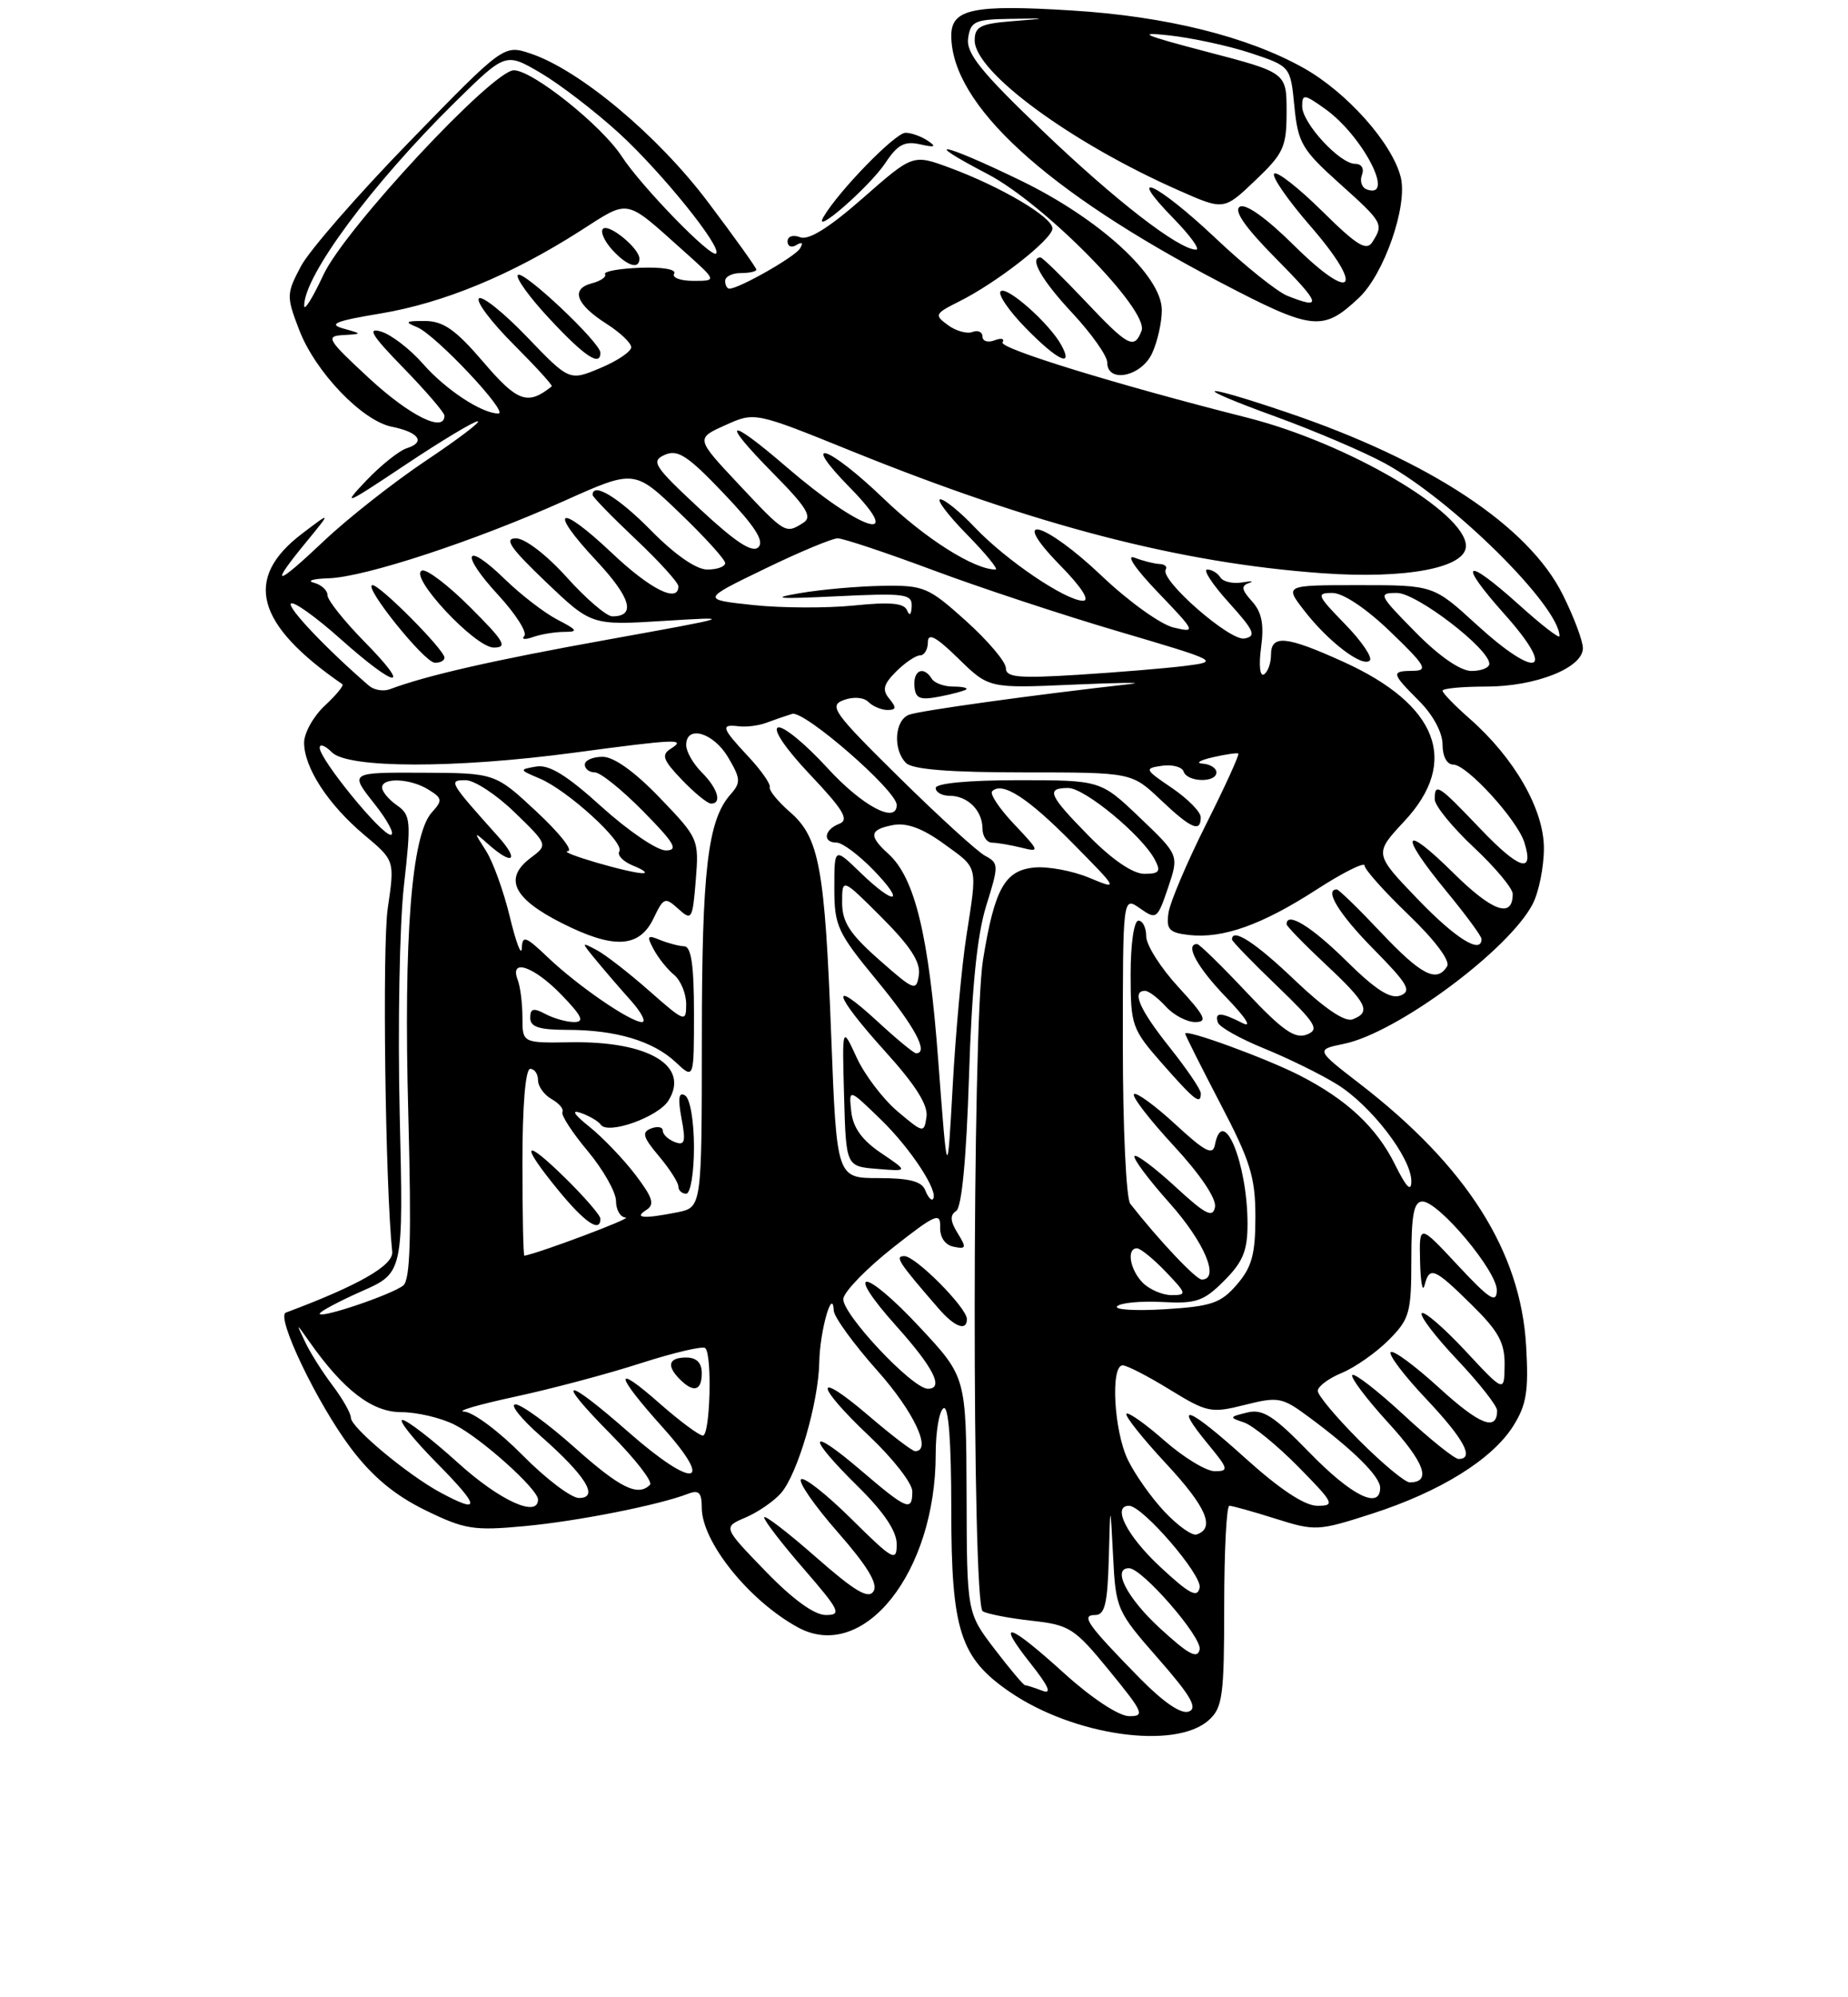 <?xml version="1.0" encoding="UTF-8" standalone="no"?>
<!DOCTYPE svg PUBLIC "-//W3C//DTD SVG 1.1//EN" "http://www.w3.org/Graphics/SVG/1.1/DTD/svg11.dtd" >
<svg xmlns="http://www.w3.org/2000/svg" xmlns:xlink="http://www.w3.org/1999/xlink" version="1.1" viewBox="0 0 237 256">
 <g >
 <path fill="currentColor"
d=" M 155.04 220.46 C 156.79 218.88 157.00 217.33 157.00 205.85 C 157.00 198.78 157.30 193.00 157.66 193.00 C 158.03 193.00 160.69 193.74 163.57 194.65 C 168.66 196.26 169.04 196.24 175.91 194.03 C 184.68 191.21 191.36 187.07 194.07 182.77 C 195.77 180.06 196.06 178.30 195.72 172.50 C 195.02 160.39 188.11 149.50 174.40 138.92 C 168.72 134.54 168.72 134.54 172.40 133.78 C 179.18 132.37 193.53 121.74 196.56 115.87 C 197.35 114.35 198.00 111.13 198.00 108.72 C 198.00 103.74 194.22 97.15 188.44 92.08 C 186.55 90.42 185.00 88.82 185.00 88.53 C 185.00 88.24 187.52 88.00 190.60 88.00 C 196.95 88.00 203.00 85.60 203.00 83.08 C 203.00 82.15 201.84 79.06 200.42 76.22 C 196.04 67.42 183.38 59.06 165.06 52.86 C 153.49 48.94 152.41 49.34 163.60 53.40 C 168.60 55.22 174.90 57.91 177.60 59.38 C 186.25 64.10 200.00 77.70 200.00 81.54 C 200.00 81.90 197.70 80.12 194.89 77.59 C 187.82 71.23 186.81 71.84 192.97 78.75 C 199.70 86.28 197.20 87.21 189.39 80.08 C 183.84 75.00 183.84 75.00 174.29 75.00 C 164.74 75.00 164.74 75.00 167.23 78.22 C 170.31 82.22 174.74 85.60 175.67 84.66 C 176.05 84.28 174.62 82.17 172.48 79.98 C 168.90 76.31 168.77 76.00 170.87 76.00 C 172.24 76.00 175.21 77.98 178.32 80.98 C 182.81 85.29 183.20 85.96 181.25 85.98 C 178.36 86.01 178.41 86.25 182.00 89.85 C 183.78 91.63 185.00 93.89 185.00 95.42 C 185.00 96.95 185.56 98.00 186.38 98.00 C 188.12 98.00 194.56 105.05 195.49 107.96 C 196.79 112.07 194.86 111.48 189.86 106.24 C 184.43 100.55 184.00 100.27 184.00 102.46 C 184.00 103.26 186.25 106.02 189.00 108.60 C 191.75 111.17 194.00 113.86 194.00 114.58 C 194.00 117.76 191.41 116.85 186.40 111.90 C 179.84 105.42 179.33 106.74 185.50 114.24 C 187.97 117.24 190.00 119.99 190.00 120.35 C 190.00 122.38 186.66 120.29 181.78 115.21 C 176.22 109.42 176.22 109.42 180.11 105.25 C 187.22 97.63 184.42 90.33 172.29 84.83 C 164.93 81.49 163.00 81.31 163.00 83.94 C 163.00 85.01 162.59 86.13 162.10 86.44 C 161.58 86.76 161.42 85.27 161.73 82.98 C 162.13 80.02 161.82 78.46 160.56 77.07 C 159.23 75.60 159.14 75.08 160.17 74.73 C 160.90 74.49 160.52 74.45 159.31 74.65 C 158.11 74.85 156.84 74.56 156.50 74.00 C 156.16 73.45 155.41 73.00 154.82 73.00 C 154.24 73.00 155.49 74.91 157.60 77.24 C 160.86 80.85 161.16 81.54 159.60 81.84 C 157.73 82.20 148.70 74.30 149.50 73.00 C 149.73 72.63 149.37 72.31 148.71 72.29 C 148.04 72.26 146.60 71.90 145.50 71.48 C 144.34 71.03 145.59 72.89 148.50 75.92 C 153.37 81.00 153.42 81.12 150.50 80.43 C 148.85 80.04 144.73 77.08 141.34 73.86 C 133.85 66.74 129.18 65.55 136.00 72.50 C 138.69 75.24 139.82 77.00 138.90 77.00 C 136.69 77.00 129.03 71.82 125.05 67.63 C 123.16 65.63 121.15 64.00 120.60 64.00 C 120.04 64.00 121.57 66.02 124.00 68.50 C 126.43 70.97 128.08 73.00 127.68 73.00 C 124.93 73.00 118.68 69.05 113.39 63.97 C 106.19 57.06 102.42 55.80 109.00 62.50 C 116.36 70.00 110.39 68.06 100.86 59.85 C 93.29 53.33 92.29 53.70 99.03 60.54 C 103.50 65.06 104.23 66.25 103.00 67.02 C 100.74 68.45 100.70 68.43 94.76 62.10 C 89.22 56.20 89.22 56.20 93.01 54.50 C 96.79 52.79 96.79 52.79 109.15 57.79 C 132.72 67.33 151.30 72.16 169.57 73.47 C 180.31 74.24 188.00 72.79 188.00 69.98 C 188.00 65.68 172.82 56.78 159.94 53.53 C 143.17 49.29 128.10 44.65 128.57 43.88 C 128.87 43.41 128.41 43.29 127.55 43.62 C 126.70 43.95 126.00 43.73 126.00 43.14 C 126.00 42.55 125.42 42.28 124.72 42.55 C 124.02 42.82 122.60 42.43 121.57 41.67 C 119.80 40.38 119.87 40.21 122.99 38.65 C 127.83 36.24 134.93 30.69 134.97 29.29 C 135.01 27.85 128.37 23.93 121.79 21.50 C 117.08 19.76 117.08 19.76 110.66 25.39 C 106.36 29.17 103.71 30.83 102.62 30.41 C 101.70 30.05 101.00 30.29 101.00 30.95 C 101.00 31.59 101.52 31.80 102.15 31.40 C 102.87 30.96 103.04 31.13 102.59 31.86 C 101.92 32.94 94.77 37.00 93.54 37.00 C 93.24 37.00 93.00 36.55 93.00 36.00 C 93.00 35.45 93.90 35.00 95.00 35.00 C 96.10 35.00 97.00 34.80 97.00 34.56 C 97.00 34.32 94.22 30.44 90.82 25.93 C 84.38 17.37 74.35 8.98 68.06 6.87 C 64.61 5.72 64.61 5.72 52.56 18.11 C 45.93 24.92 39.63 32.14 38.58 34.15 C 36.73 37.65 36.72 37.99 38.36 42.26 C 40.41 47.64 46.43 53.94 50.26 54.70 C 53.71 55.39 54.62 56.67 52.20 57.44 C 51.20 57.75 48.83 59.64 46.94 61.63 C 43.80 64.94 44.22 64.76 51.92 59.62 C 56.56 56.53 60.76 54.00 61.26 54.00 C 61.76 54.00 58.78 56.27 54.63 59.04 C 50.49 61.81 44.60 66.44 41.55 69.33 C 35.28 75.26 34.47 75.32 39.25 69.50 C 42.50 65.54 42.50 65.54 38.74 68.40 C 31.19 74.13 32.77 80.02 43.91 87.70 C 44.13 87.85 43.12 89.09 41.66 90.44 C 40.20 91.80 39.00 93.94 39.00 95.20 C 39.01 98.40 42.09 103.13 46.71 107.01 C 50.63 110.29 50.63 110.29 49.73 116.40 C 49.01 121.29 49.41 151.91 50.30 160.44 C 50.48 162.19 45.98 164.76 36.66 168.24 C 35.34 168.74 40.70 179.92 45.00 185.62 C 47.74 189.25 50.61 191.64 54.51 193.55 C 59.58 196.03 60.74 196.22 67.25 195.61 C 74.06 194.98 84.46 192.92 88.25 191.46 C 89.63 190.93 90.00 191.31 90.00 193.25 C 90.00 197.62 96.06 205.16 102.32 208.58 C 110.74 213.18 120.00 201.55 120.00 186.38 C 120.00 183.48 120.45 180.84 121.00 180.50 C 121.65 180.10 122.00 184.69 122.00 193.55 C 122.00 208.99 123.13 212.49 129.50 216.86 C 137.72 222.49 150.76 224.33 155.04 220.46 Z  M 147.75 45.29 C 148.44 43.81 149.00 41.32 149.00 39.75 C 149.00 35.35 141.01 28.03 130.82 23.10 C 120.84 18.27 117.78 17.68 126.64 22.30 C 133.95 26.11 147.40 39.79 146.40 42.40 C 145.46 44.84 144.70 44.44 139.09 38.50 C 136.23 35.48 133.69 33.00 133.44 33.00 C 131.93 33.00 133.61 35.94 137.50 40.10 C 139.97 42.75 142.00 45.61 142.00 46.46 C 142.00 49.16 146.36 48.28 147.75 45.29 Z  M 136.12 44.25 C 134.61 41.47 129.09 36.58 128.33 37.34 C 127.94 37.72 129.38 39.83 131.52 42.02 C 135.59 46.19 137.74 47.23 136.12 44.25 Z  M 174.26 38.19 C 177.51 35.15 180.56 26.37 179.64 22.71 C 178.55 18.36 172.75 11.84 167.19 8.72 C 159.99 4.68 149.52 2.08 137.39 1.34 C 124.81 0.56 122.00 1.15 122.00 4.56 C 122.00 13.40 134.09 24.49 156.50 36.19 C 168.36 42.39 169.63 42.53 174.26 38.19 Z  M 113.56 20.87 C 115.10 18.54 116.01 18.05 118.00 18.50 C 119.90 18.93 120.14 18.82 119.00 18.05 C 118.17 17.49 116.88 17.02 116.13 17.02 C 114.84 17.00 107.59 24.44 105.62 27.79 C 104.06 30.44 111.54 23.92 113.56 20.87 Z  M 136.50 214.49 C 129.31 207.97 127.62 207.47 132.16 213.20 C 134.51 216.17 134.95 217.20 133.66 216.70 C 132.66 216.32 131.67 216.00 131.46 216.00 C 131.26 216.00 129.50 213.91 127.55 211.36 C 124.00 206.71 124.00 206.71 123.96 191.61 C 123.91 176.50 123.91 176.50 117.99 170.15 C 110.78 162.42 108.06 162.28 114.98 170.00 C 119.74 175.31 121.09 178.00 119.00 178.00 C 116.98 178.00 107.81 168.20 108.16 166.42 C 108.35 165.44 111.23 162.50 114.57 159.87 C 119.96 155.63 120.64 155.34 120.57 157.26 C 120.53 158.60 121.20 159.58 122.31 159.80 C 123.92 160.13 123.97 159.93 122.81 158.05 C 121.86 156.52 121.81 155.74 122.62 155.22 C 123.34 154.76 123.93 148.56 124.27 138.00 C 124.63 126.57 125.31 119.84 126.48 116.09 C 128.10 110.91 128.10 110.63 126.34 109.69 C 125.33 109.15 120.35 104.61 115.28 99.61 C 106.89 91.34 106.25 90.45 108.20 89.73 C 109.44 89.27 110.77 89.37 111.37 89.97 C 111.94 90.54 113.04 91.00 113.82 91.00 C 114.94 91.00 114.99 90.70 114.06 89.57 C 113.11 88.43 113.29 87.71 114.93 86.07 C 116.07 84.93 117.45 84.00 118.00 84.00 C 118.55 84.00 119.00 83.23 119.00 82.30 C 119.00 81.05 120.06 81.62 122.91 84.41 C 126.82 88.23 126.82 88.23 137.66 87.75 C 143.62 87.49 146.93 87.45 145.00 87.67 C 132.67 89.05 117.93 91.09 116.58 91.61 C 114.72 92.32 114.49 96.09 116.20 97.80 C 117.02 98.62 121.81 99.00 131.27 99.00 C 145.13 99.00 145.13 99.00 148.82 102.49 C 152.74 106.21 154.00 106.76 153.99 104.75 C 153.99 104.06 152.33 102.38 150.30 101.00 C 146.78 98.61 146.72 98.48 149.03 98.15 C 150.35 97.96 151.60 98.30 151.80 98.90 C 152.26 100.27 156.00 100.36 156.00 99.00 C 156.00 98.45 155.21 97.95 154.25 97.88 C 153.29 97.82 153.85 97.45 155.50 97.07 C 157.15 96.69 158.64 96.47 158.81 96.58 C 158.98 96.70 157.12 100.79 154.66 105.68 C 152.21 110.56 150.04 115.67 149.85 117.03 C 149.55 119.13 149.95 119.55 152.48 119.84 C 156.83 120.33 161.83 118.55 168.83 114.03 C 172.22 111.84 175.00 110.45 175.00 110.94 C 175.00 111.43 177.54 114.28 180.65 117.26 C 184.01 120.49 186.02 123.16 185.59 123.85 C 184.26 126.01 182.29 125.00 177.09 119.50 C 174.23 116.47 171.69 114.00 171.44 114.00 C 169.78 114.00 171.76 117.21 176.18 121.68 C 180.55 126.11 181.08 127.03 179.60 127.60 C 178.32 128.09 176.42 126.87 172.64 123.14 C 168.18 118.74 165.00 116.79 165.00 118.46 C 165.00 118.71 167.25 121.02 170.00 123.60 C 175.34 128.59 175.89 129.72 173.47 130.65 C 172.47 131.03 169.85 129.25 166.04 125.62 C 160.98 120.79 158.00 118.86 158.00 120.42 C 158.00 120.64 160.59 123.32 163.75 126.35 C 168.80 131.21 169.26 131.96 167.57 132.61 C 166.06 133.19 164.43 132.04 159.85 127.17 C 156.66 123.78 153.81 121.00 153.53 121.00 C 151.91 121.00 153.52 123.97 157.25 127.83 C 159.80 130.48 160.63 131.79 159.32 131.12 C 156.59 129.72 155.73 129.70 156.19 131.06 C 156.38 131.64 159.05 133.14 162.13 134.39 C 165.20 135.64 169.40 137.70 171.45 138.97 C 175.84 141.68 181.00 148.40 181.00 151.40 C 181.00 152.85 180.35 152.19 178.90 149.25 C 176.54 144.49 172.70 140.91 166.66 137.83 C 162.37 135.64 152.00 131.85 152.00 132.48 C 152.00 132.68 154.03 136.71 156.50 141.45 C 160.36 148.82 161.00 150.89 161.00 155.97 C 161.00 160.75 160.55 162.42 158.63 164.64 C 156.57 167.03 155.39 167.44 149.38 167.81 C 145.60 168.04 142.85 167.87 143.27 167.43 C 143.70 166.98 146.29 166.74 149.03 166.88 C 153.40 167.12 154.37 166.79 157.00 164.15 C 159.41 161.74 160.00 160.30 159.99 156.83 C 159.98 149.07 156.83 141.46 155.81 146.74 C 155.54 148.14 154.54 147.62 150.72 144.09 C 148.10 141.68 145.72 139.95 145.43 140.24 C 145.13 140.53 147.43 143.51 150.53 146.86 C 153.94 150.54 156.02 153.64 155.82 154.71 C 155.54 156.15 154.60 155.67 150.72 152.09 C 148.10 149.68 145.75 147.92 145.50 148.17 C 145.24 148.43 147.27 151.15 150.02 154.23 C 154.49 159.25 156.48 164.00 154.12 164.00 C 153.38 164.00 148.63 158.98 144.95 154.29 C 144.43 153.63 144.00 144.53 144.00 133.99 C 144.00 114.89 144.00 114.89 146.19 116.42 C 148.31 117.91 148.43 117.81 149.80 113.78 C 151.21 109.60 151.21 109.60 146.18 104.80 C 141.15 100.00 141.15 100.00 130.57 100.00 C 124.19 100.00 120.00 100.40 120.00 101.00 C 120.00 101.55 120.81 102.00 121.80 102.00 C 124.10 102.00 126.00 103.90 126.00 106.20 C 126.00 107.19 126.56 108.01 127.25 108.01 C 127.94 108.02 129.62 108.31 131.00 108.65 C 133.39 109.25 133.34 109.11 130.07 105.65 C 128.18 103.66 126.91 101.76 127.24 101.42 C 128.53 100.13 131.79 102.23 137.53 108.04 C 143.50 114.09 143.50 114.09 139.65 112.49 C 137.53 111.61 134.38 111.03 132.66 111.19 C 128.85 111.56 127.55 113.90 126.07 123.01 C 124.67 131.66 124.63 205.65 126.03 206.52 C 126.59 206.86 129.40 207.41 132.28 207.73 C 137.18 208.27 137.79 208.66 142.28 214.15 C 146.65 219.49 146.87 220.00 144.78 219.96 C 143.46 219.94 139.98 217.64 136.50 214.49 Z  M 124.00 169.07 C 124.00 167.62 117.42 161.00 115.98 161.00 C 114.71 161.00 115.20 161.76 120.40 167.75 C 122.43 170.09 124.00 170.67 124.00 169.07 Z  M 154.00 140.13 C 154.00 139.65 152.20 137.00 150.00 134.24 C 146.13 129.37 145.09 127.00 146.85 127.00 C 147.31 127.00 148.50 127.90 149.50 129.00 C 150.50 130.10 152.20 131.00 153.28 131.00 C 154.92 131.00 154.56 130.25 151.13 126.52 C 148.86 124.06 147.00 121.13 147.00 120.02 C 147.00 118.91 146.55 118.00 146.00 118.00 C 145.43 118.00 145.00 120.95 145.00 124.86 C 145.00 131.46 145.15 131.89 149.08 136.36 C 153.25 141.09 154.00 141.67 154.00 140.13 Z  M 123.92 88.36 C 124.15 88.16 123.38 88.00 122.23 88.00 C 121.07 88.00 119.84 87.55 119.50 87.00 C 118.46 85.32 117.12 85.88 117.27 87.93 C 117.39 89.53 117.95 89.77 120.46 89.29 C 122.13 88.97 123.69 88.55 123.92 88.36 Z  M 146.22 215.15 C 139.42 208.21 138.56 207.00 140.46 207.00 C 141.69 207.00 142.04 205.53 142.20 199.75 C 142.39 192.50 142.39 192.50 142.75 199.45 C 143.09 206.24 143.22 206.52 148.54 212.59 C 152.71 217.34 153.63 218.93 152.47 219.37 C 151.50 219.75 149.25 218.22 146.22 215.15 Z  M 148.75 208.69 C 144.53 204.81 142.57 201.00 144.79 201.00 C 146.48 201.00 154.17 209.85 153.85 211.41 C 153.58 212.69 152.43 212.07 148.75 208.69 Z  M 98.16 201.37 C 92.71 195.74 92.71 195.74 95.60 194.51 C 97.20 193.83 99.24 192.42 100.15 191.39 C 102.30 188.94 104.98 179.76 105.07 174.57 C 105.14 170.60 106.78 164.83 106.93 168.00 C 106.98 168.82 109.48 172.27 112.50 175.66 C 117.20 180.92 119.58 186.00 117.36 186.00 C 117.00 186.00 114.30 183.94 111.36 181.42 C 104.33 175.42 104.44 177.41 111.50 184.09 C 114.53 186.95 117.00 190.12 117.00 191.15 C 117.00 193.80 116.34 193.53 110.36 188.42 C 103.60 182.65 103.38 183.98 110.00 190.50 C 113.36 193.81 115.00 196.25 115.00 197.93 C 115.00 200.23 114.53 199.97 109.19 194.69 C 106.00 191.53 103.09 189.24 102.73 189.61 C 102.36 189.97 104.50 193.04 107.47 196.42 C 111.23 200.71 112.62 203.00 112.03 203.95 C 111.38 205.01 109.65 203.98 104.59 199.54 C 100.97 196.36 98.00 194.09 98.00 194.49 C 98.00 194.90 100.29 197.88 103.10 201.11 C 107.71 206.43 107.98 207.00 105.91 207.00 C 104.43 207.00 101.66 204.99 98.16 201.37 Z  M 148.75 200.79 C 144.53 196.86 142.57 193.00 144.79 193.00 C 146.53 193.00 154.17 201.86 153.85 203.49 C 153.57 204.87 152.54 204.32 148.75 200.79 Z  M 149.35 193.76 C 147.66 191.97 145.54 188.97 144.64 187.10 C 142.85 183.39 142.40 175.00 143.98 175.00 C 144.53 175.00 147.24 176.40 150.02 178.11 C 154.81 181.05 155.32 181.16 159.64 180.07 C 163.93 178.99 164.43 179.08 167.85 181.62 C 173.54 185.82 177.00 189.25 177.00 190.69 C 177.00 193.54 173.33 191.72 167.98 186.22 C 163.33 181.44 161.94 180.55 159.93 181.05 C 157.63 181.61 157.61 181.68 159.54 182.32 C 160.66 182.70 163.79 185.25 166.50 188.00 C 171.09 192.66 171.26 193.00 168.95 193.00 C 167.32 193.00 164.15 190.90 159.69 186.88 C 152.38 180.28 150.32 179.51 154.92 185.09 C 157.55 188.28 157.63 188.57 155.79 188.57 C 154.69 188.57 151.80 186.81 149.35 184.66 C 146.91 182.51 144.71 180.96 144.46 181.20 C 144.22 181.45 146.50 184.32 149.53 187.58 C 154.71 193.14 155.89 195.87 153.46 196.68 C 152.89 196.87 151.04 195.56 149.35 193.76 Z  M 56.50 191.31 C 52.30 189.05 45.00 182.97 45.00 181.72 C 45.00 181.15 43.95 179.30 42.66 177.59 C 41.37 175.89 39.78 173.38 39.13 172.00 C 37.94 169.50 37.94 169.50 39.70 172.00 C 44.05 178.18 47.73 181.00 51.45 181.00 C 53.46 181.00 56.54 181.72 58.30 182.61 C 61.70 184.32 69.00 190.87 69.00 192.20 C 69.00 194.58 64.07 192.33 58.74 187.50 C 55.39 184.47 52.19 182.00 51.61 182.00 C 51.04 182.00 53.01 184.47 56.00 187.50 C 61.59 193.16 61.72 194.11 56.50 191.31 Z  M 67.00 186.50 C 64.01 183.47 60.65 180.97 59.53 180.93 C 58.42 180.89 61.33 180.04 66.00 179.03 C 70.67 178.03 77.97 176.09 82.20 174.72 C 86.44 173.36 90.15 172.49 90.45 172.79 C 91.36 173.69 91.07 184.00 90.14 184.00 C 89.67 184.00 87.19 182.16 84.64 179.92 C 78.61 174.60 78.79 176.05 85.03 183.00 C 91.77 190.52 88.95 190.88 80.63 183.58 C 72.34 176.30 71.01 176.43 78.31 183.81 C 81.47 187.00 83.74 189.92 83.36 190.31 C 81.80 191.86 79.52 190.73 73.66 185.50 C 70.27 182.48 66.87 180.01 66.11 180.00 C 65.34 180.00 66.82 181.85 69.38 184.10 C 75.14 189.17 76.88 192.00 74.25 192.00 C 73.25 192.00 69.99 189.53 67.00 186.50 Z  M 90.00 176.00 C 90.00 174.67 89.33 174.00 88.00 174.00 C 85.73 174.00 85.44 175.04 87.20 176.80 C 88.96 178.56 90.00 178.27 90.00 176.00 Z  M 174.35 184.65 C 171.41 181.71 169.00 178.84 169.00 178.27 C 169.00 177.71 170.38 176.67 172.08 175.97 C 173.77 175.27 176.47 173.38 178.08 171.77 C 180.78 169.06 181.00 168.29 181.00 161.42 C 181.00 155.69 181.32 154.00 182.42 154.00 C 184.51 154.00 192.01 162.94 191.96 165.39 C 191.93 167.12 191.03 166.54 186.96 162.18 C 182.00 156.86 182.00 156.86 182.12 161.68 C 182.18 164.33 182.44 165.71 182.69 164.75 C 183.34 162.26 183.91 162.49 188.71 167.21 C 192.19 170.63 192.99 172.08 192.96 174.96 C 192.92 178.50 192.92 178.50 187.92 173.13 C 185.16 170.18 182.65 168.01 182.34 168.32 C 182.03 168.63 184.08 171.32 186.89 174.29 C 189.70 177.26 192.00 180.19 192.00 180.79 C 192.00 183.51 189.76 182.63 184.55 177.87 C 181.46 175.05 178.67 172.99 178.36 173.31 C 178.04 173.63 180.08 176.32 182.89 179.29 C 187.75 184.43 189.14 187.00 187.06 187.00 C 186.54 187.00 183.37 184.46 180.03 181.36 C 176.68 178.26 173.71 175.96 173.43 176.24 C 173.15 176.52 175.22 179.27 178.03 182.35 C 182.72 187.47 183.63 190.00 180.79 190.00 C 180.19 190.00 177.29 187.59 174.35 184.65 Z  M 41.00 168.38 C 41.00 168.11 43.42 166.82 46.37 165.51 C 51.74 163.14 51.74 163.14 51.26 142.82 C 51.00 131.64 51.24 118.46 51.80 113.53 C 52.74 105.19 52.68 104.46 50.91 103.22 C 49.86 102.49 49.00 101.46 49.00 100.94 C 49.00 99.61 52.66 99.77 54.97 101.22 C 56.74 102.32 56.78 102.59 55.37 104.14 C 52.78 107.01 51.75 120.13 52.36 142.66 C 52.78 158.61 52.62 164.05 51.71 164.77 C 50.20 165.95 41.00 169.06 41.00 168.38 Z  M 146.57 164.43 C 144.91 162.77 144.44 160.00 145.81 160.00 C 146.26 160.00 147.92 161.35 149.50 163.00 C 152.20 165.82 152.24 166.00 150.26 166.00 C 149.09 166.00 147.44 165.29 146.57 164.43 Z  M 67.00 149.00 C 67.00 141.67 67.39 137.00 68.00 137.00 C 68.55 137.00 69.00 137.65 69.00 138.45 C 69.00 139.25 69.79 140.34 70.75 140.88 C 71.71 141.42 72.33 142.16 72.13 142.53 C 71.92 142.90 73.38 145.16 75.38 147.54 C 77.37 149.93 79.00 152.81 79.00 153.94 C 79.00 155.07 79.56 156.03 80.25 156.06 C 81.15 156.11 69.29 160.57 67.25 160.95 C 67.11 160.98 67.00 155.60 67.00 149.00 Z  M 77.00 156.21 C 77.00 155.77 74.97 153.43 72.50 151.00 C 67.08 145.68 66.63 146.49 71.62 152.58 C 75.01 156.71 77.00 158.06 77.00 156.21 Z  M 82.88 155.09 C 84.00 154.39 83.72 153.51 81.48 150.56 C 79.94 148.55 77.29 145.78 75.59 144.42 C 73.60 142.83 73.21 142.20 74.50 142.65 C 75.60 143.04 76.74 143.71 77.04 144.15 C 77.95 145.48 84.41 143.18 85.73 141.06 C 88.50 136.61 83.21 133.44 73.25 133.59 C 67.00 133.69 67.00 133.69 67.00 130.42 C 67.00 128.63 66.73 126.45 66.39 125.58 C 65.31 122.77 68.46 123.85 72.00 127.50 C 74.64 130.23 75.00 131.00 73.63 131.00 C 72.66 131.00 71.00 130.53 69.93 129.96 C 68.41 129.15 68.00 129.26 68.00 130.46 C 68.00 131.63 69.15 132.00 72.76 132.00 C 78.98 132.00 83.76 133.43 86.66 136.15 C 89.00 138.35 89.00 138.35 89.00 129.84 C 89.00 123.73 88.65 121.32 87.75 121.29 C 87.06 121.26 85.66 120.89 84.63 120.47 C 83.02 119.80 82.91 119.96 83.83 121.68 C 84.41 122.77 85.59 124.25 86.45 124.95 C 87.30 125.66 88.00 127.35 88.00 128.71 C 88.00 131.08 87.83 131.02 83.25 126.99 C 80.64 124.69 77.60 122.33 76.50 121.76 C 74.51 120.71 74.51 120.72 76.47 123.10 C 77.56 124.42 79.55 126.74 80.91 128.25 C 82.26 129.76 82.90 131.00 82.33 131.00 C 80.84 131.00 74.09 126.36 70.25 122.70 C 67.39 119.98 66.99 119.84 66.92 121.55 C 66.87 122.62 66.18 120.82 65.39 117.54 C 64.60 114.26 63.22 110.43 62.32 109.04 C 60.72 106.54 60.72 106.53 62.67 108.25 C 65.78 110.99 66.64 110.30 63.91 107.25 C 57.58 100.19 57.47 100.00 59.72 100.00 C 60.84 100.00 63.68 101.86 66.02 104.14 C 70.29 108.28 70.29 108.28 68.04 109.97 C 64.58 112.58 65.80 115.15 72.00 118.29 C 78.71 121.69 82.00 121.52 83.83 117.68 C 85.10 115.03 85.29 114.95 86.99 116.49 C 88.71 118.05 88.82 117.87 89.23 112.81 C 89.65 107.58 89.58 107.42 84.61 102.25 C 81.41 98.92 78.73 97.00 77.28 97.00 C 76.03 97.00 75.00 97.45 75.00 98.00 C 75.00 98.55 75.58 99.00 76.29 99.00 C 77.00 99.00 79.79 101.25 82.50 104.00 C 86.53 108.09 87.05 109.00 85.38 109.00 C 84.26 109.00 80.57 106.49 77.18 103.43 C 72.69 99.36 70.42 97.96 68.76 98.25 C 66.56 98.63 66.57 98.67 69.20 99.78 C 72.80 101.29 80.13 107.98 79.43 109.12 C 79.12 109.61 79.91 110.43 81.19 110.95 C 82.46 111.46 83.05 111.89 82.50 111.92 C 80.92 111.99 71.35 109.19 72.82 109.09 C 73.55 109.04 71.75 106.77 68.82 104.04 C 63.50 99.08 63.50 99.08 54.17 99.04 C 44.83 99.00 44.83 99.00 48.00 103.00 C 49.74 105.20 50.69 107.00 50.11 107.00 C 48.89 107.00 41.00 97.33 41.00 95.84 C 41.00 95.30 41.71 95.56 42.57 96.43 C 44.63 98.49 58.37 98.51 73.50 96.49 C 86.80 94.71 88.09 94.65 86.02 95.97 C 84.78 96.75 85.02 97.41 87.45 99.95 C 89.06 101.63 90.74 103.00 91.19 103.00 C 92.63 103.00 92.05 101.05 90.00 99.00 C 88.90 97.90 88.00 96.33 88.00 95.50 C 88.00 92.87 91.50 93.89 93.38 97.07 C 94.99 99.80 95.03 100.31 93.69 101.82 C 90.76 105.12 90.01 111.50 90.01 133.12 C 90.00 154.75 90.00 154.75 86.88 155.38 C 82.57 156.24 81.23 156.14 82.88 155.09 Z  M 89.00 147.06 C 89.00 143.70 88.51 140.81 87.86 140.41 C 87.05 139.91 86.92 140.74 87.40 143.34 C 87.97 146.36 87.83 146.87 86.54 146.38 C 85.69 146.05 85.00 145.40 85.00 144.92 C 85.00 144.45 84.33 144.32 83.50 144.64 C 82.27 145.11 82.45 145.75 84.50 148.18 C 85.88 149.82 87.00 151.57 87.00 152.08 C 87.00 152.58 87.45 153.00 88.00 153.00 C 88.55 153.00 89.00 150.35 89.00 147.06 Z  M 118.65 152.54 C 118.22 151.42 116.61 151.00 112.68 151.00 C 107.30 151.00 107.30 151.00 106.60 132.75 C 105.78 111.17 105.07 107.34 101.30 104.07 C 99.76 102.73 98.60 101.31 98.72 100.90 C 98.85 100.49 97.61 98.72 95.97 96.97 C 92.52 93.28 92.37 92.80 94.75 93.09 C 95.71 93.21 97.29 93.01 98.25 92.65 C 99.21 92.29 100.72 91.77 101.59 91.50 C 103.13 91.01 115.00 101.34 115.00 103.17 C 115.00 105.67 110.56 103.30 106.10 98.42 C 103.29 95.35 100.45 93.02 99.78 93.24 C 99.06 93.48 100.77 96.00 103.91 99.31 C 108.20 103.84 108.93 105.09 107.63 105.59 C 105.68 106.34 105.46 108.00 107.30 108.00 C 108.02 108.00 110.13 109.58 112.00 111.50 C 116.25 115.88 114.77 116.14 110.30 111.80 C 107.00 108.61 107.00 108.61 107.00 113.83 C 107.00 118.69 107.39 119.52 112.50 125.72 C 117.32 131.57 119.16 135.00 117.48 135.00 C 117.19 135.00 114.94 133.14 112.48 130.87 C 106.24 125.13 106.88 127.42 113.57 134.82 C 117.41 139.06 119.04 141.65 118.82 143.14 C 118.51 145.26 118.43 145.25 115.11 142.45 C 113.24 140.87 110.88 137.76 109.86 135.54 C 108.00 131.50 108.00 131.50 108.25 140.50 C 108.50 149.50 108.50 149.50 112.50 149.82 C 116.50 150.15 116.50 150.15 113.00 147.79 C 110.55 146.14 109.40 144.54 109.17 142.47 C 108.85 139.50 108.85 139.50 112.97 143.50 C 116.83 147.24 120.49 152.85 119.63 153.71 C 119.42 153.91 118.98 153.39 118.65 152.54 Z  M 120.33 136.00 C 119.13 119.93 117.34 112.52 113.94 109.45 C 111.37 107.12 111.49 106.33 114.53 105.75 C 116.28 105.42 118.30 106.16 121.03 108.14 C 125.52 111.39 125.36 110.77 123.93 120.02 C 123.34 123.81 122.55 132.45 122.18 139.21 C 121.50 151.50 121.50 151.50 120.33 136.00 Z  M 112.75 123.02 C 108.97 119.69 108.00 118.18 108.00 115.68 C 108.00 112.52 108.00 112.52 113.09 117.61 C 116.77 121.29 118.08 123.33 117.84 124.96 C 117.52 127.09 117.25 126.99 112.75 123.02 Z  M 139.71 107.22 C 134.47 101.90 134.08 101.00 137.00 101.00 C 139.10 101.00 146.42 107.04 148.09 110.16 C 148.91 111.70 148.69 112.00 146.75 112.00 C 145.30 112.00 142.65 110.20 139.71 107.22 Z  M 47.32 87.89 C 41.95 83.26 36.81 77.86 37.31 77.36 C 37.64 77.03 40.49 79.06 43.65 81.88 C 50.90 88.34 52.97 88.57 46.71 82.22 C 44.12 79.58 42.00 76.92 42.00 76.29 C 42.00 75.66 41.21 74.94 40.25 74.69 C 39.29 74.44 40.15 74.18 42.16 74.12 C 46.81 73.97 60.90 69.34 72.43 64.17 C 81.36 60.17 81.36 60.17 87.18 65.76 C 90.38 68.83 93.00 71.72 93.00 72.17 C 93.00 72.63 91.97 73.00 90.71 73.00 C 89.29 73.00 86.56 71.11 83.50 68.00 C 79.33 63.76 76.00 61.74 76.00 63.44 C 76.00 63.69 78.47 66.23 81.50 69.09 C 84.53 71.95 87.00 74.67 87.00 75.15 C 87.00 77.35 83.39 75.54 78.43 70.84 C 71.60 64.39 70.19 65.15 76.49 71.88 C 80.91 76.61 81.60 79.00 78.53 79.00 C 77.79 79.00 75.16 76.75 72.69 74.00 C 70.11 71.13 67.33 69.00 66.17 69.00 C 64.60 69.00 65.45 70.24 70.00 74.58 C 75.85 80.16 75.85 80.16 85.18 79.58 C 94.32 79.01 94.18 79.05 78.00 81.97 C 63.35 84.60 54.70 86.57 50.00 88.34 C 49.17 88.65 47.97 88.45 47.32 87.89 Z  M 57.00 84.29 C 57.00 83.29 48.76 75.00 47.78 75.00 C 46.46 75.00 54.39 84.88 55.75 84.94 C 56.44 84.97 57.00 84.68 57.00 84.29 Z  M 60.35 77.88 C 57.54 75.06 54.74 72.92 54.13 73.13 C 52.30 73.75 60.91 83.00 63.32 83.00 C 65.14 83.00 64.69 82.21 60.35 77.88 Z  M 72.33 80.99 C 74.20 80.99 74.09 80.77 71.50 79.43 C 69.85 78.58 66.82 76.25 64.77 74.26 C 59.60 69.23 58.90 70.85 63.90 76.27 C 66.14 78.70 67.64 81.06 67.24 81.51 C 66.83 81.95 67.32 82.02 68.33 81.66 C 69.34 81.30 71.14 81.00 72.33 80.99 Z  M 129.00 85.63 C 129.00 84.83 126.70 82.12 123.89 79.59 C 119.05 75.24 118.49 75.00 113.14 75.09 C 110.04 75.14 105.25 75.56 102.50 76.04 C 98.67 76.70 99.77 76.79 107.25 76.43 C 116.11 76.00 116.99 76.12 116.92 77.73 C 116.87 78.81 116.64 79.00 116.33 78.23 C 115.95 77.30 114.17 77.13 109.51 77.61 C 106.04 77.96 100.22 77.94 96.58 77.55 C 89.95 76.84 89.95 76.84 98.05 72.92 C 102.50 70.76 106.73 69.00 107.43 69.00 C 108.14 69.00 113.62 70.83 119.61 73.06 C 125.60 75.30 136.35 78.85 143.50 80.95 C 156.29 84.72 156.43 84.79 152.00 85.35 C 149.53 85.66 143.34 86.17 138.25 86.49 C 130.59 86.97 129.00 86.82 129.00 85.63 Z  M 181.50 81.00 C 176.81 76.24 176.70 76.00 179.15 76.00 C 181.68 76.00 191.00 83.15 191.00 85.08 C 191.00 85.59 189.97 86.00 188.71 86.00 C 187.29 86.00 184.56 84.11 181.50 81.00 Z  M 89.72 65.20 C 83.86 59.75 83.44 59.11 85.25 58.30 C 86.91 57.56 88.19 58.39 92.80 63.23 C 96.79 67.41 98.05 69.35 97.27 70.13 C 96.49 70.91 94.36 69.52 89.72 65.20 Z  M 47.41 48.55 C 41.98 43.53 41.70 43.08 44.00 42.95 C 46.50 42.80 46.50 42.80 44.00 42.10 C 42.04 41.54 43.07 41.13 48.82 40.18 C 56.89 38.83 65.61 35.23 74.42 29.59 C 80.83 25.50 80.03 25.34 87.73 32.22 C 91.96 36.00 91.96 36.00 88.92 36.00 C 87.25 36.00 86.14 35.58 86.46 35.07 C 86.79 34.53 84.95 34.21 82.12 34.32 C 79.42 34.42 77.38 34.79 77.59 35.14 C 77.81 35.49 77.04 36.02 75.88 36.32 C 73.15 37.04 73.87 39.01 77.78 41.50 C 79.51 42.60 80.94 43.95 80.95 44.50 C 80.97 45.05 79.19 46.25 77.00 47.17 C 73.02 48.84 73.02 48.84 67.58 43.18 C 64.59 40.07 61.82 37.85 61.42 38.25 C 61.02 38.65 63.02 41.30 65.86 44.14 C 68.70 46.98 70.91 49.40 70.76 49.52 C 67.68 51.99 66.37 51.53 62.00 46.42 C 58.44 42.26 56.87 41.16 54.50 41.14 C 51.99 41.13 51.83 41.26 53.50 41.94 C 55.87 42.91 65.37 53.00 63.91 53.00 C 61.79 53.00 57.17 49.96 54.27 46.66 C 52.61 44.76 50.18 42.89 48.87 42.50 C 47.03 41.94 47.67 42.99 51.75 47.17 C 54.64 50.14 57.00 52.89 57.00 53.28 C 57.00 55.50 52.58 53.31 47.41 48.55 Z  M 77.00 45.21 C 77.00 43.91 67.09 34.57 66.42 35.24 C 66.08 35.59 67.93 38.15 70.54 40.93 C 74.99 45.70 77.00 47.03 77.00 45.21 Z  M 82.00 33.15 C 82.00 31.83 78.06 28.60 77.33 29.33 C 76.97 29.69 77.50 30.89 78.49 31.99 C 80.38 34.08 82.00 34.61 82.00 33.15 Z  M 39.01 39.20 C 38.98 35.35 47.70 23.59 58.34 13.11 C 64.84 6.72 64.84 6.72 69.32 9.34 C 71.79 10.79 76.31 14.26 79.37 17.05 C 84.82 22.03 92.63 31.70 91.84 32.49 C 91.21 33.12 82.23 23.88 79.72 20.02 C 77.14 16.07 68.30 9.01 65.90 9.01 C 63.18 9.00 44.21 29.35 41.48 35.22 C 40.13 38.12 39.02 39.92 39.01 39.20 Z  M 165.09 37.91 C 163.77 37.38 159.60 34.04 155.83 30.47 C 148.38 23.45 144.13 21.48 150.50 28.00 C 152.65 30.20 153.95 32.00 153.40 32.00 C 151.18 32.00 142.99 25.66 133.66 16.72 C 125.76 9.16 123.89 6.82 124.16 4.90 C 124.47 2.74 125.01 2.49 129.50 2.42 C 134.50 2.34 134.50 2.34 129.75 2.72 C 125.73 3.05 125.00 3.42 125.00 5.18 C 125.00 9.24 137.40 18.34 151.23 24.43 C 156.96 26.96 156.96 26.96 160.98 23.13 C 164.63 19.66 165.00 18.85 165.00 14.31 C 165.00 9.31 165.00 9.31 154.75 6.63 C 146.67 4.52 145.64 4.07 149.89 4.53 C 152.85 4.85 157.57 5.87 160.39 6.80 C 165.50 8.50 165.50 8.50 166.00 13.63 C 166.46 18.31 166.97 19.19 171.75 23.48 C 177.36 28.51 177.47 28.70 176.02 31.00 C 175.25 32.23 174.06 31.50 169.56 27.06 C 166.53 24.07 163.76 21.90 163.41 22.26 C 163.06 22.61 165.12 25.59 167.98 28.89 C 175.10 37.07 173.60 39.02 165.98 31.48 C 162.41 27.95 159.74 26.04 159.00 26.50 C 158.19 27.00 159.70 29.16 163.62 33.12 C 169.42 38.98 169.65 39.73 165.09 37.91 Z  M 175.31 24.29 C 174.65 24.06 174.36 23.22 174.66 22.44 C 174.98 21.60 174.62 21.00 173.79 21.00 C 171.82 21.00 167.00 15.77 167.00 13.63 C 167.00 12.02 167.25 12.04 169.93 13.95 C 174.74 17.37 179.00 25.57 175.31 24.29 Z "/>
</g>
</svg>